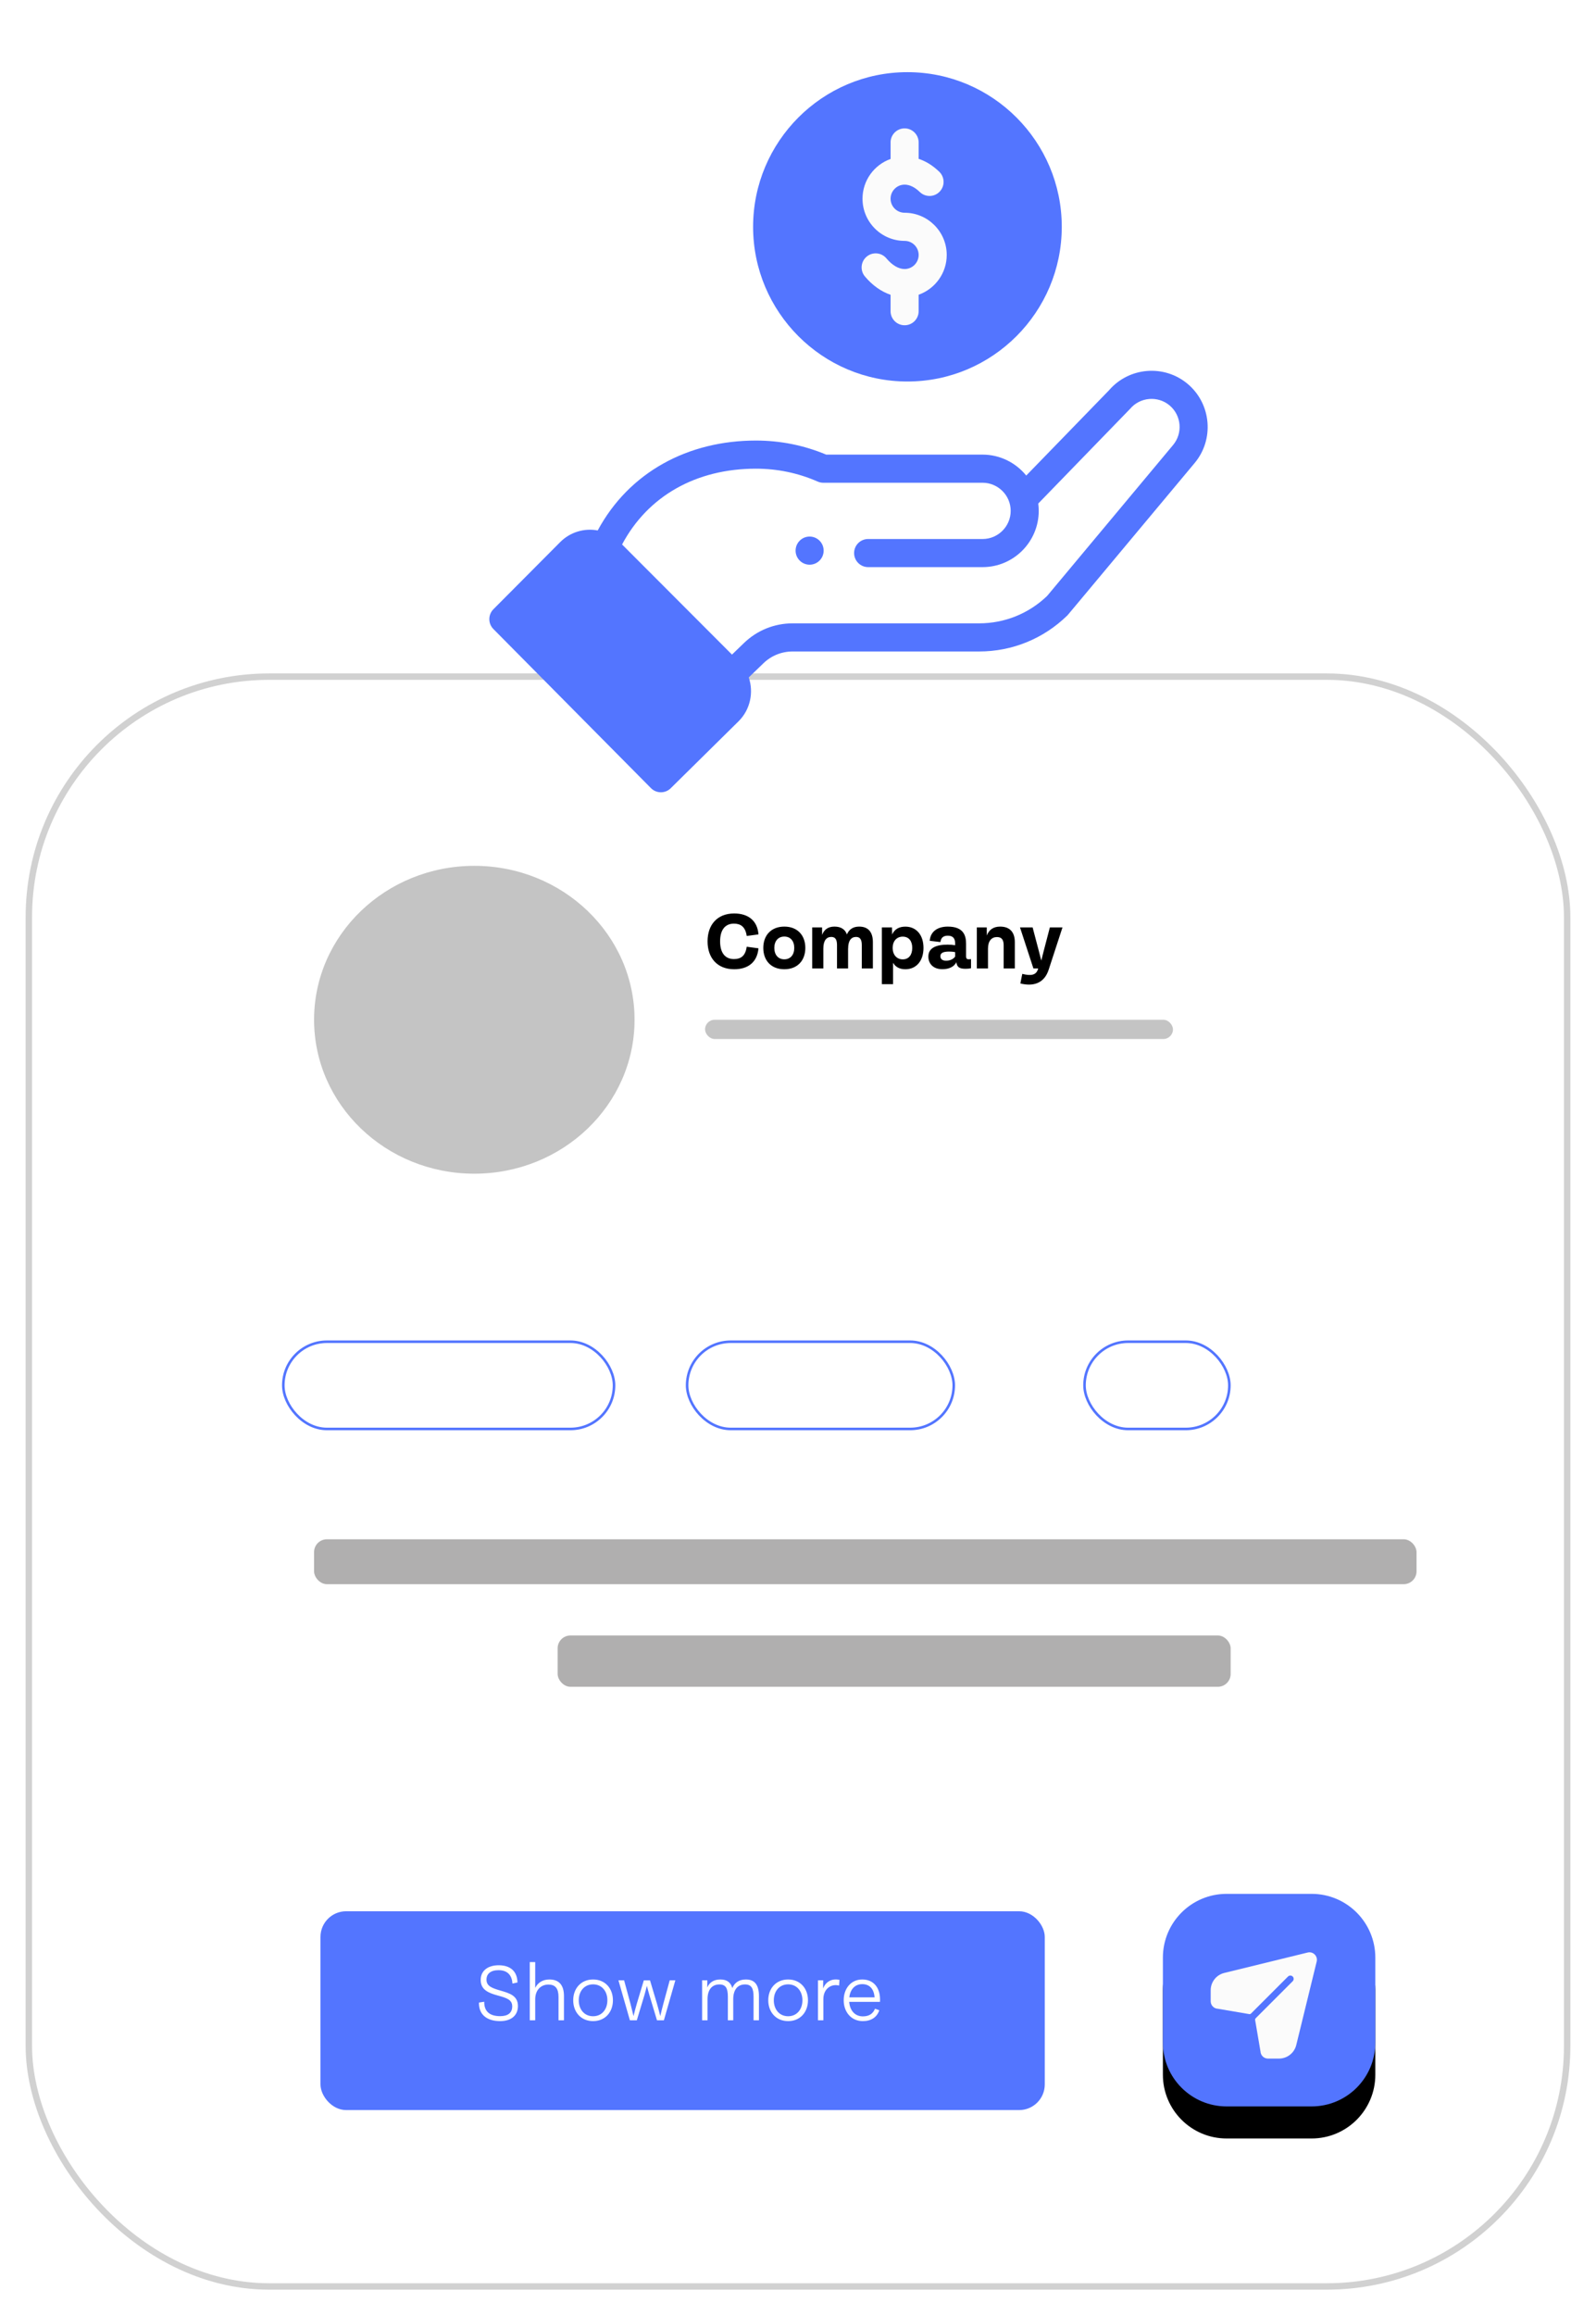 <svg width="249" height="361" viewBox="0 0 249 361" fill="none" xmlns="http://www.w3.org/2000/svg">
<g filter="url(#filter0_d)">
<rect x="4" y="101" width="241" height="252" rx="38" fill="white"/>
<rect x="4.5" y="101.5" width="240" height="251" rx="37.5" stroke="#D1D1D1"/>
</g>
<path d="M114.544 151.124C116.76 151.124 118.145 149.979 118.333 147.86L116.5 147.613C116.286 149.115 115.525 149.537 114.505 149.537C113.042 149.537 112.347 148.452 112.347 146.775C112.347 145.098 113.042 144.012 114.505 144.012C115.525 144.012 116.292 144.48 116.5 145.936L118.333 145.689C118.171 143.57 116.76 142.426 114.544 142.426C111.898 142.426 110.39 144.194 110.39 146.775C110.39 149.355 111.898 151.124 114.544 151.124ZM122.368 151.124C124.435 151.124 125.644 149.745 125.644 147.795C125.644 145.852 124.435 144.474 122.368 144.474C120.294 144.474 119.085 145.852 119.085 147.795C119.085 149.745 120.294 151.124 122.368 151.124ZM122.368 149.576C121.419 149.576 120.808 148.894 120.808 147.795C120.808 146.703 121.419 146.027 122.368 146.027C123.31 146.027 123.915 146.703 123.915 147.795C123.915 148.894 123.31 149.576 122.368 149.576ZM134.043 144.474C133.068 144.474 132.451 144.929 132.132 145.696C131.859 144.935 131.248 144.474 130.189 144.474C129.181 144.474 128.564 144.955 128.265 145.767L128.252 144.597H126.718V151H128.453V147.899C128.453 146.677 128.921 146.086 129.688 146.086C130.325 146.086 130.585 146.495 130.585 147.36V151H132.314V147.886L132.321 147.899C132.321 146.677 132.789 146.086 133.556 146.086C134.193 146.086 134.453 146.502 134.453 147.36V151H136.182V146.898C136.182 145.468 135.577 144.474 134.043 144.474ZM141.251 144.48C140.23 144.48 139.554 144.903 139.19 145.702L139.164 144.597H137.585V153.451H139.327V150.116C139.71 150.766 140.347 151.124 141.251 151.124C142.973 151.124 144.078 149.804 144.078 147.795C144.078 145.793 142.973 144.48 141.251 144.48ZM140.841 149.583C139.899 149.583 139.268 148.861 139.268 147.795C139.268 146.736 139.899 146.04 140.841 146.04C141.79 146.04 142.323 146.716 142.323 147.795C142.323 148.881 141.79 149.583 140.841 149.583ZM151.143 149.57C150.805 149.57 150.721 149.407 150.721 149.089V147.145C150.721 145.923 150.37 144.474 147.874 144.474C146.268 144.474 145.157 145.241 145.053 146.69L146.723 146.885C146.801 146.209 147.172 145.891 147.88 145.891C148.758 145.891 149.018 146.411 149.018 147.126V147.379C148.647 147.321 148.257 147.288 147.835 147.288C146.073 147.288 144.838 147.789 144.838 149.141C144.838 150.285 145.625 151.117 147.022 151.117C148.082 151.117 148.855 150.727 149.206 150.031C149.304 150.779 149.668 151.052 150.623 151.052C150.948 151.052 151.208 151.033 151.494 150.961V149.544C151.371 149.563 151.254 149.57 151.143 149.57ZM147.614 149.791C147.035 149.791 146.717 149.55 146.717 149.076C146.717 148.595 147.146 148.367 148.075 148.367C148.407 148.367 148.706 148.393 149.018 148.452V149.147C148.738 149.55 148.218 149.791 147.614 149.791ZM156.034 144.474C154.961 144.474 154.279 144.994 153.96 145.865L153.947 144.597H152.4V151H154.142V147.919C154.142 146.697 154.708 146.105 155.54 146.105C156.268 146.105 156.586 146.515 156.586 147.392V151H158.328V146.905C158.328 145.455 157.652 144.474 156.034 144.474ZM163.794 144.597L162.793 148.432C162.67 148.907 162.559 149.355 162.455 149.778C162.345 149.336 162.228 148.861 162.111 148.419L161.103 144.597H159.134L161.227 151H161.974L161.922 151.163C161.643 152.001 160.915 152.209 159.491 151.845L159.192 153.34C161.116 153.815 162.904 153.412 163.619 151.163L165.764 144.597H163.794Z" fill="black"/>
<g clip-path="url(#clip0)">
<g filter="url(#filter1_d)">
<path d="M204.628 295.286H191.371C185.88 295.286 181.428 299.738 181.428 305.229V318.486C181.428 323.977 185.88 328.429 191.371 328.429H204.628C210.12 328.429 214.571 323.977 214.571 318.486V305.229C214.571 299.738 210.12 295.286 204.628 295.286Z" fill="black"/>
</g>
<path d="M204.628 295.286H191.371C185.88 295.286 181.428 299.738 181.428 305.229V318.486C181.428 323.977 185.88 328.429 191.371 328.429H204.628C210.12 328.429 214.571 323.977 214.571 318.486V305.229C214.571 299.738 210.12 295.286 204.628 295.286Z" fill="#5375FF"/>
<path d="M205.115 304.741C204.828 304.454 204.421 304.338 204.027 304.43L204.021 304.432L191.007 307.617C189.758 307.923 188.885 309.034 188.885 310.321V312.038C188.885 312.664 189.381 313.176 190.001 313.202L194.896 314.035C194.999 314.053 195.105 314.019 195.179 313.945L200.948 308.176C201.15 307.974 201.478 307.974 201.68 308.176C201.882 308.378 201.882 308.707 201.68 308.909L195.912 314.677C195.837 314.752 195.804 314.857 195.82 314.961L196.654 319.856C196.68 320.476 197.193 320.971 197.818 320.971H199.536C200.822 320.971 201.934 320.099 202.239 318.85L205.424 305.836L205.426 305.83C205.517 305.435 205.401 305.029 205.115 304.741Z" fill="#FBFBFB"/>
</g>
<rect x="49" y="240" width="172" height="7" rx="2" fill="#B0AFAF"/>
<rect x="87" y="255" width="105" height="8" rx="2" fill="#B0AFAF"/>
<ellipse cx="74" cy="159" rx="25" ry="24" fill="#C4C4C4"/>
<rect x="110" y="159" width="73" height="3" rx="1.5" fill="#C4C4C4"/>
<g filter="url(#filter2_d)">
<rect x="50" y="296" width="113" height="31" rx="4" fill="#5375FF"/>
</g>
<path d="M78.023 315.13C79.811 315.13 80.799 314.194 80.805 312.79C80.812 311.158 79.486 310.775 78.069 310.365C76.763 309.982 75.898 309.683 75.898 308.656C75.898 307.772 76.535 307.187 77.77 307.187C79.233 307.187 79.863 308.025 79.954 309.273L80.734 309.104C80.695 307.291 79.551 306.42 77.802 306.42C76.171 306.42 74.995 307.226 74.995 308.714C74.995 310.255 76.223 310.749 77.698 311.145C79.05 311.522 79.915 311.789 79.915 312.829C79.915 313.901 79.168 314.356 78.037 314.356C76.359 314.356 75.521 313.576 75.547 312.107L74.722 312.237C74.683 314.278 76.171 315.13 78.023 315.13ZM85.7 308.636C84.666 308.636 83.892 309.15 83.502 309.949V305.926H82.651V315H83.502V311.73C83.502 310.281 84.386 309.429 85.556 309.429C86.623 309.429 87.136 310.027 87.136 311.353V315H87.987V311.23C87.987 309.527 87.234 308.636 85.7 308.636ZM92.531 315.13C94.409 315.13 95.625 313.732 95.625 311.88C95.625 310.027 94.409 308.636 92.531 308.636C90.653 308.636 89.43 310.027 89.43 311.88C89.43 313.732 90.653 315.13 92.531 315.13ZM92.531 314.369C91.172 314.369 90.295 313.31 90.295 311.88C90.295 310.45 91.172 309.397 92.531 309.397C93.883 309.397 94.76 310.45 94.76 311.88C94.76 313.31 93.883 314.369 92.531 314.369ZM104.487 308.766L103.499 312.4C103.323 313.05 103.174 313.674 103.011 314.343C102.842 313.648 102.673 313.017 102.491 312.393L101.412 308.773H100.444L99.358 312.393C99.176 313.017 99.007 313.648 98.838 314.343C98.676 313.674 98.526 313.05 98.357 312.4L97.369 308.766H96.485L98.273 315H99.352L100.541 311.067C100.684 310.593 100.795 310.125 100.925 309.631C101.055 310.125 101.172 310.593 101.315 311.067L102.498 315H103.577L105.364 308.766H104.487ZM116.371 308.636C115.292 308.636 114.59 309.156 114.252 309.975C114.005 309.098 113.414 308.636 112.387 308.636C111.34 308.636 110.677 309.117 110.339 309.884L110.352 308.766H109.54V315H110.385V311.711C110.385 310.255 111.061 309.41 112.237 309.41C113.232 309.41 113.557 310.014 113.557 311.321V315H114.395V311.711C114.395 310.255 115.065 309.41 116.241 309.41C117.242 309.41 117.567 310.034 117.567 311.321V315H118.406V311.23C118.406 309.566 117.821 308.636 116.371 308.636ZM122.962 315.13C124.84 315.13 126.056 313.732 126.056 311.88C126.056 310.027 124.84 308.636 122.962 308.636C121.083 308.636 119.861 310.027 119.861 311.88C119.861 313.732 121.083 315.13 122.962 315.13ZM122.962 314.369C121.603 314.369 120.726 313.31 120.726 311.88C120.726 310.45 121.603 309.397 122.962 309.397C124.314 309.397 125.191 310.45 125.191 311.88C125.191 313.31 124.314 314.369 122.962 314.369ZM128.417 310.04L128.43 308.766H127.618V315H128.456V311.698C128.456 310.073 129.698 309.267 130.913 309.585L130.972 308.695C129.821 308.441 128.84 308.948 128.417 310.04ZM137.298 311.756C137.298 309.891 136.277 308.636 134.522 308.636C132.761 308.636 131.63 310.06 131.63 311.867C131.63 313.713 132.806 315.13 134.62 315.13C135.881 315.13 136.817 314.545 137.181 313.433L136.511 313.199C136.212 313.94 135.627 314.389 134.62 314.389C133.372 314.389 132.585 313.459 132.488 312.127H137.291C137.298 311.997 137.298 311.873 137.298 311.756ZM134.522 309.364C135.679 309.364 136.355 310.125 136.446 311.425H132.507C132.637 310.209 133.359 309.364 134.522 309.364Z" fill="white"/>
<rect x="44.2" y="209.2" width="51.6" height="13.6" rx="6.8" stroke="#5375FF" stroke-width="0.4"/>
<rect x="107.2" y="209.2" width="41.6" height="13.6" rx="6.8" stroke="#5375FF" stroke-width="0.4"/>
<rect x="169.2" y="209.2" width="22.6" height="13.6" rx="6.8" stroke="#5375FF" stroke-width="0.4"/>
<path d="M127.861 87.404C128.716 86.547 128.716 85.159 127.861 84.303C127.006 83.446 125.62 83.446 124.765 84.303C123.91 85.159 123.91 86.547 124.765 87.404C125.62 88.26 127.006 88.26 127.861 87.404ZM117.495 35.365C117.495 48.663 128.295 59.484 141.572 59.484C154.848 59.484 165.652 48.663 165.652 35.365C165.652 22.068 154.848 11.251 141.572 11.251C128.295 11.251 117.495 22.068 117.495 35.365Z" fill="#5375FF"/>
<path d="M101.557 122.883C102.403 123.739 103.789 123.748 104.644 122.9L115.259 112.429C117.061 110.623 117.609 107.948 116.817 105.624L119.1 103.422C120.326 102.232 121.947 101.578 123.658 101.578H152.755C157.919 101.578 162.797 99.591 166.495 95.984C166.651 95.836 165.341 97.376 186.351 72.232C189.468 68.541 189 62.993 185.31 59.871C181.646 56.779 176.149 57.222 173.024 60.85L160.109 74.148C158.479 72.135 155.99 70.882 153.302 70.882H128.893C125.422 69.427 121.733 68.689 117.933 68.689C107.39 68.689 98.187 73.566 93.25 82.707C91.169 82.315 88.975 82.944 87.395 84.526L76.983 94.988C76.132 95.841 76.128 97.224 76.979 98.081L101.557 122.883ZM117.933 73.076C121.286 73.076 124.525 73.751 127.566 75.084C127.844 75.207 128.143 75.27 128.447 75.27H153.302C155.678 75.27 157.683 77.21 157.683 79.653C157.683 82.07 155.716 84.041 153.302 84.041H135.443C134.234 84.041 133.253 85.019 133.253 86.23C133.253 87.441 134.234 88.424 135.443 88.424H153.302C158.13 88.424 162.059 84.488 162.059 79.649C162.059 79.269 162.03 78.885 161.984 78.51C174.477 65.643 176.237 63.833 176.313 63.744C177.872 61.901 180.643 61.669 182.484 63.221C184.329 64.782 184.565 67.558 182.998 69.41L163.369 92.917C160.497 95.676 156.735 97.191 152.755 97.191H123.662C120.81 97.191 118.11 98.287 116.063 100.266L114.201 102.063L97.054 84.893C101.059 77.358 108.582 73.076 117.937 73.076H117.933Z" fill="#5375FF"/>
<path d="M138.947 22.211V24.785C136.399 25.688 134.566 28.126 134.566 30.986C134.566 34.61 137.515 37.559 141.137 37.559C142.342 37.559 143.323 38.542 143.323 39.753C143.323 40.959 142.342 41.947 141.133 41.947C140.198 41.947 139.191 41.356 138.294 40.285C137.515 39.356 136.133 39.238 135.207 40.019C134.28 40.799 134.162 42.179 134.941 43.107C136.112 44.499 137.49 45.469 138.943 45.963V48.519C138.943 49.734 139.924 50.713 141.133 50.713C142.342 50.713 143.323 49.734 143.323 48.519V45.954C145.872 45.047 147.704 42.609 147.704 39.753C147.704 36.125 144.756 33.172 141.133 33.172C139.929 33.172 138.943 32.193 138.943 30.982C138.943 29.776 139.929 28.788 141.133 28.788C141.912 28.788 142.73 29.185 143.5 29.936C144.372 30.78 145.758 30.754 146.596 29.885C147.439 29.016 147.413 27.628 146.546 26.785C145.434 25.709 144.326 25.097 143.323 24.768V22.211C143.323 21 142.342 20.018 141.133 20.018C139.924 20.018 138.943 21 138.943 22.211H138.947Z" fill="#FBFBFB"/>
<defs>
<filter id="filter0_d" x="0" y="101" width="249" height="260" filterUnits="userSpaceOnUse" color-interpolation-filters="sRGB">
<feFlood flood-opacity="0" result="BackgroundImageFix"/>
<feColorMatrix in="SourceAlpha" type="matrix" values="0 0 0 0 0 0 0 0 0 0 0 0 0 0 0 0 0 0 127 0"/>
<feOffset dy="4"/>
<feGaussianBlur stdDeviation="2"/>
<feColorMatrix type="matrix" values="0 0 0 0 0 0 0 0 0 0 0 0 0 0 0 0 0 0 0.25 0"/>
<feBlend mode="normal" in2="BackgroundImageFix" result="effect1_dropShadow"/>
<feBlend mode="normal" in="SourceGraphic" in2="effect1_dropShadow" result="shape"/>
</filter>
<filter id="filter1_d" x="166.428" y="285.286" width="63.143" height="63.143" filterUnits="userSpaceOnUse" color-interpolation-filters="sRGB">
<feFlood flood-opacity="0" result="BackgroundImageFix"/>
<feColorMatrix in="SourceAlpha" type="matrix" values="0 0 0 0 0 0 0 0 0 0 0 0 0 0 0 0 0 0 127 0"/>
<feOffset dy="5"/>
<feGaussianBlur stdDeviation="7.5"/>
<feColorMatrix type="matrix" values="0 0 0 0 0.047 0 0 0 0 0.067 0 0 0 0 0.11 0 0 0 0.152 0"/>
<feBlend mode="normal" in2="BackgroundImageFix" result="effect1_dropShadow"/>
<feBlend mode="normal" in="SourceGraphic" in2="effect1_dropShadow" result="shape"/>
</filter>
<filter id="filter2_d" x="46" y="294" width="121" height="39" filterUnits="userSpaceOnUse" color-interpolation-filters="sRGB">
<feFlood flood-opacity="0" result="BackgroundImageFix"/>
<feColorMatrix in="SourceAlpha" type="matrix" values="0 0 0 0 0 0 0 0 0 0 0 0 0 0 0 0 0 0 127 0"/>
<feOffset dy="2"/>
<feGaussianBlur stdDeviation="2"/>
<feColorMatrix type="matrix" values="0 0 0 0 0 0 0 0 0 0 0 0 0 0 0 0 0 0 0.25 0"/>
<feBlend mode="normal" in2="BackgroundImageFix" result="effect1_dropShadow"/>
<feBlend mode="normal" in="SourceGraphic" in2="effect1_dropShadow" result="shape"/>
</filter>
<clipPath id="clip0">
<rect width="58" height="58" fill="white" transform="translate(169 287)"/>
</clipPath>
</defs>
</svg>
